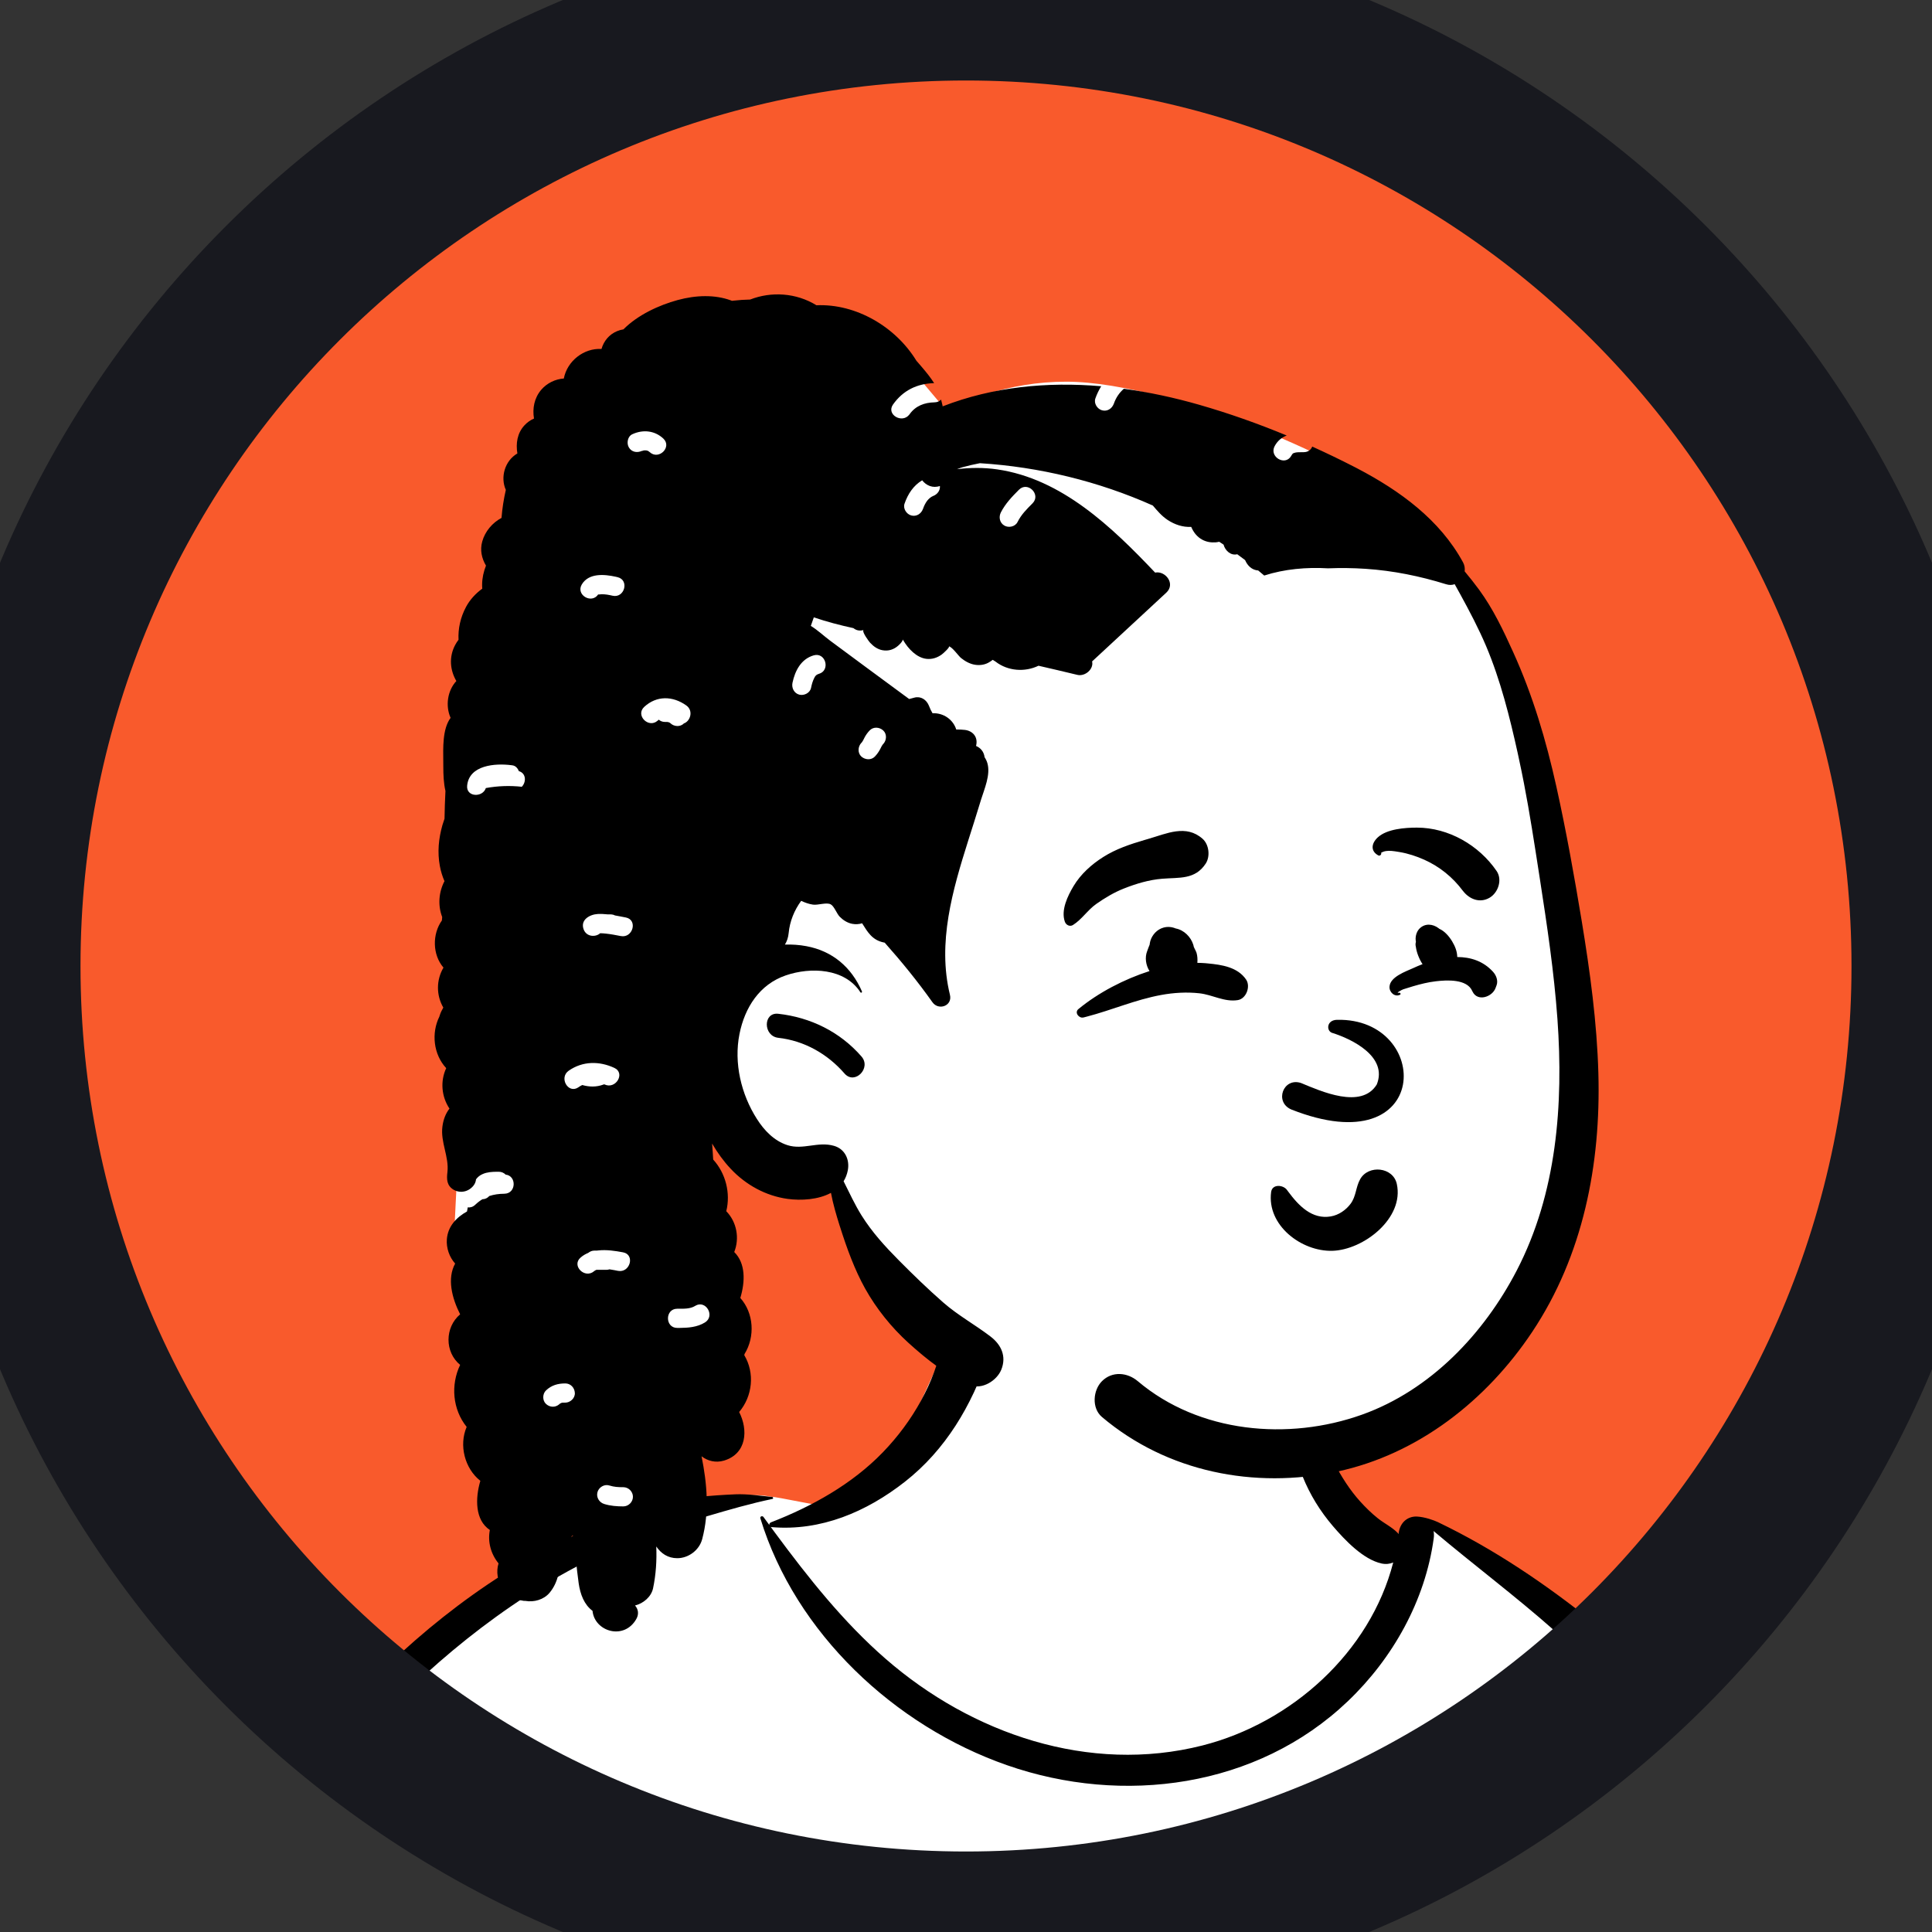 <svg xmlns="http://www.w3.org/2000/svg" width="48" height="48" fill="none" viewBox="0 0 48 48"><rect x="0" y="0" width="48" height="48" fill="#333333" stroke="none"/><g clip-path="url(#clip0)"><path fill="#F95A2C" d="M0 24C0 10.745 10.745 0 24 0V0C37.255 0 48 10.745 48 24V24C48 37.255 37.255 48 24 48V48C10.745 48 0 37.255 0 24V24Z"/><path fill="#fff" fill-rule="evenodd" d="M46.486 66.334C46.246 64.976 46.025 63.614 45.825 62.249C45.73 61.601 45.637 60.952 45.554 60.302C45.495 59.847 45.406 59.327 45.716 58.989C46.152 58.515 46.547 58.109 46.601 57.429C46.651 56.789 46.435 56.092 46.3 55.471C46.016 54.17 45.663 52.884 45.273 51.61C44.877 50.316 44.443 49.035 44.002 47.755C43.59 46.559 43.194 45.352 42.657 44.205C41.639 42.027 39.916 40.414 37.787 39.337C37.258 39.069 36.178 38.113 35.624 37.899C35.116 37.702 35.118 38.277 34.617 38.06C34.217 37.887 33.844 37.657 33.62 37.27C33.377 36.85 32.767 36.263 32.674 35.775C32.477 34.739 32.691 33.858 31.952 33.079C31.296 32.387 30.415 31.913 29.503 31.658C27.496 31.098 24.82 31.49 23.61 33.355C23.031 34.245 22.829 35.322 22.049 36.049C21.368 36.684 21.52 37.118 20.638 37.445C20.588 37.463 19.233 37.173 19.183 37.191C18.218 36.985 17.296 37.563 16.41 37.899C15.09 38.399 13.833 39.05 12.652 39.825C10.271 41.385 8.231 43.412 6.55 45.706C4.854 48.018 3.539 50.61 2.602 53.319C2.375 53.977 2.171 54.643 1.99 55.315C1.889 55.692 1.782 56.082 1.904 56.467C2.005 56.782 2.228 57.017 2.491 57.206C2.846 57.463 3.56 57.629 3.546 58.145C3.535 58.537 3.402 58.95 3.338 59.337C3.26 59.799 3.197 60.263 3.133 60.726C2.845 62.836 2.62 64.957 2.521 67.085C2.423 69.179 2.342 71.317 2.487 73.411C2.496 73.549 2.538 73.676 2.604 73.783C2.542 73.807 2.537 73.922 2.614 73.939C2.668 73.95 2.722 73.962 2.776 73.973C2.889 74.058 3.029 74.11 3.19 74.115C3.299 74.119 3.408 74.124 3.517 74.129C4.669 74.37 5.82 74.597 6.986 74.77C8.404 74.979 9.826 75.15 11.252 75.288C14.183 75.573 17.091 75.479 20.026 75.325C22.956 75.172 25.885 75.136 28.819 75.212C31.755 75.289 34.689 75.416 37.626 75.469C40.907 75.527 44.182 75.437 47.454 75.177C47.902 75.141 48.18 74.784 48.091 74.338C47.561 71.668 46.961 69.016 46.486 66.334Z" clip-rule="evenodd"/><path fill="#000" fill-rule="evenodd" d="M18.268 37.126C18.571 37.113 18.881 37.162 19.183 37.191C19.21 37.194 19.22 37.235 19.19 37.241C18.648 37.354 18.113 37.509 17.581 37.666L17.353 37.734C16.753 37.911 16.171 38.094 15.59 38.331C14.432 38.803 13.333 39.44 12.321 40.172C8.425 42.99 5.606 47.256 3.826 51.673C3.343 52.873 2.933 54.102 2.602 55.353C2.521 55.657 2.445 55.962 2.373 56.269C2.352 56.358 2.26 56.588 2.311 56.68C2.355 56.761 2.529 56.812 2.609 56.854L2.881 56.995C3.412 57.269 4.296 57.718 4.385 57.762L4.523 57.83C6.785 58.939 9.201 59.88 11.746 59.945L11.766 59.728V59.728C11.879 58.526 12.028 57.317 12.353 56.152C12.37 56.09 12.45 56.111 12.457 56.166C12.638 57.546 12.581 58.936 12.517 60.321C12.405 62.775 12.257 65.228 12.125 67.681C12.059 68.908 11.973 70.134 11.896 71.361C11.819 72.589 11.794 73.848 11.618 75.067C11.578 75.338 11.26 75.486 11.019 75.457C10.753 75.426 10.548 75.191 10.547 74.922C10.543 74.212 10.633 73.493 10.682 72.785C10.729 72.112 10.78 71.439 10.832 70.767C11.021 68.312 11.238 65.861 11.44 63.407C11.511 62.537 11.588 61.668 11.668 60.798C8.972 60.712 6.453 59.713 4.05 58.545C4.016 59.335 3.932 60.124 3.85 60.91C3.623 63.106 3.423 65.3 3.273 67.502C3.198 68.614 3.143 69.728 3.095 70.841C3.071 71.389 3.052 71.936 3.037 72.484C3.032 72.666 3.028 72.849 3.024 73.032L3.016 73.45C3.009 73.715 2.982 73.96 2.759 74.153C2.533 74.349 2.227 74.36 2.003 74.153C1.703 73.877 1.756 73.501 1.765 73.129C1.772 72.816 1.781 72.504 1.792 72.191C1.812 71.565 1.839 70.939 1.871 70.314C1.983 68.127 2.208 65.95 2.502 63.781L2.617 62.944C2.831 61.388 3.066 59.796 3.545 58.297C3.358 58.204 3.172 58.111 2.987 58.017C2.659 57.85 2.319 57.694 2 57.511C1.747 57.365 1.528 57.165 1.458 56.87C1.379 56.542 1.499 56.182 1.579 55.862L1.586 55.834C1.664 55.511 1.749 55.19 1.838 54.87C2.199 53.573 2.645 52.301 3.167 51.06C4.213 48.575 5.563 46.215 7.211 44.081C8.695 42.16 10.449 40.418 12.503 39.112C13.508 38.473 14.579 37.948 15.711 37.578C16.24 37.404 16.816 37.254 17.37 37.191C17.669 37.158 17.968 37.139 18.268 37.126ZM23.644 33.189C24.004 32.802 24.721 33.203 24.547 33.715C24.14 34.922 23.492 36.023 22.48 36.815C21.529 37.561 20.394 38.045 19.173 37.941C19.163 37.941 19.155 37.938 19.148 37.935L19.253 38.078C20.08 39.196 20.952 40.299 22.003 41.213C24.143 43.076 27.059 44.08 29.874 43.366C32.089 42.803 34.04 41.051 34.614 38.819C34.531 38.855 34.434 38.868 34.326 38.845C33.867 38.745 33.413 38.262 33.116 37.916C32.796 37.541 32.546 37.136 32.362 36.679C32.027 35.842 31.919 34.764 32.378 33.953C32.434 33.853 32.565 33.91 32.576 34.007L32.593 34.159C32.681 34.919 32.791 35.654 33.15 36.347C33.325 36.686 33.535 37.017 33.791 37.301C33.928 37.453 34.076 37.598 34.236 37.725C34.392 37.849 34.581 37.939 34.721 38.081L34.746 38.108L34.747 38.104C34.783 37.803 34.993 37.67 35.2 37.678C35.4 37.687 35.634 37.774 35.725 37.817L35.733 37.821C37.126 38.49 38.409 39.361 39.617 40.329C42.114 42.329 43.984 44.945 44.891 48.024C45.336 49.536 45.591 51.093 45.86 52.644L46.026 53.593C46.278 55.025 46.559 56.484 47.127 57.815C47.273 58.159 47.16 58.482 46.8 58.618C46.35 58.787 45.899 58.951 45.447 59.112C45.669 60.065 45.804 61.051 45.971 62.008C46.324 64.043 46.757 66.065 47.129 68.097C47.319 69.136 47.49 70.178 47.679 71.218C47.771 71.718 47.866 72.218 47.959 72.718C48.009 72.988 48.054 73.258 48.102 73.528L48.11 73.573C48.137 73.716 48.172 73.863 48.132 74.006C48.088 74.168 47.961 74.283 47.848 74.4C47.754 74.496 47.62 74.496 47.505 74.444L47.468 74.427C47.264 74.331 47.104 74.236 47.032 74.006C46.986 73.86 46.969 73.696 46.939 73.545C46.882 73.257 46.827 72.969 46.776 72.68C46.673 72.102 46.573 71.523 46.475 70.944L46.383 70.401C46.069 68.531 45.77 66.65 45.619 64.761C45.552 63.923 45.481 63.086 45.41 62.248L45.356 61.62C45.288 60.825 45.205 60.009 45.193 59.203L44.923 59.299V59.299L43.604 59.766V59.766C43.277 59.881 42.86 60.118 42.508 60.075C42.336 60.054 42.205 60 42.103 59.901C42.225 61.616 42.389 63.328 42.608 65.031C42.808 66.58 43.029 68.127 43.29 69.668C43.419 70.431 43.552 71.193 43.696 71.953C43.768 72.333 43.843 72.712 43.919 73.091C43.958 73.281 44.003 73.47 44.033 73.661C44.067 73.879 44.007 74.013 43.885 74.193C43.785 74.341 43.584 74.417 43.422 74.315C43.207 74.18 43.095 74.063 43.031 73.817C42.974 73.593 42.939 73.36 42.894 73.134C42.812 72.716 42.733 72.298 42.656 71.88C42.496 71.004 42.348 70.126 42.216 69.246C41.751 66.145 41.456 63.017 41.307 59.885C41.234 58.34 41.211 56.793 41.224 55.246C41.231 54.453 41.257 53.658 41.313 52.867C41.369 52.066 41.488 51.281 41.593 50.489C41.597 50.461 41.636 50.459 41.638 50.489C41.688 51.377 41.766 52.266 41.804 53.157C41.841 54.008 41.857 54.859 41.886 55.71C41.924 56.829 41.977 57.948 42.048 59.066C42.175 58.927 42.366 58.847 42.558 58.878C42.836 58.82 43.135 58.674 43.4 58.586L44.398 58.252V58.252C44.922 58.077 45.447 57.902 45.974 57.733C45.503 56.149 45.181 54.541 44.905 52.909L44.782 52.175C44.539 50.731 44.277 49.286 43.837 47.887C43.374 46.417 42.681 45.05 41.762 43.811C40.856 42.591 39.754 41.517 38.619 40.512C37.647 39.652 36.608 38.875 35.617 38.038C35.627 38.094 35.63 38.155 35.62 38.222C35.41 39.764 34.605 41.201 33.484 42.269C31.232 44.416 27.898 44.861 25.016 43.855C22.228 42.881 19.762 40.575 18.891 37.722C18.877 37.673 18.942 37.653 18.968 37.689C19.017 37.755 19.065 37.822 19.114 37.888C19.11 37.862 19.124 37.833 19.157 37.821C20.173 37.428 21.171 36.871 21.932 36.084C22.304 35.7 22.628 35.265 22.884 34.796C23.006 34.571 23.116 34.339 23.204 34.098L23.226 34.036C23.333 33.735 23.422 33.428 23.644 33.189Z" clip-rule="evenodd"/><path fill="#fff" fill-rule="evenodd" d="M22.908 9.483L23.423 10.095C23.137 10.297 22.868 10.499 22.615 10.702L22.615 10.701C23.788 9.935 25.088 9.483 26.491 9.483C29.195 9.483 34.688 11.806 35.929 13.482C36.545 14.314 37.69 16.867 38.284 19.643C38.761 21.874 39.471 28.175 38.761 30.543C37.853 33.573 34.864 36.374 31.783 36.374C28.701 36.374 23.917 34.148 20.512 29.271C20.356 29.048 18.568 28.789 17.293 27.952L17.628 31.643L17.882 33.79L17.826 33.943C16.912 36.414 16.188 37.704 15.654 37.811C15.109 37.92 13.999 37.026 12.323 35.129L12.109 34.23C11.565 31.937 11.293 30.706 11.293 30.537L11.294 30.507C11.302 30.119 11.435 27.922 11.438 27.331L11.438 18.471C13.24 12.479 14.96 9.483 16.597 9.483H22.908Z" clip-rule="evenodd"/><path fill="#000" fill-rule="evenodd" d="M18.637 7.442C19.167 7.236 19.781 7.275 20.284 7.584C21.271 7.542 22.253 8.12 22.768 8.963C22.779 8.975 22.79 8.987 22.8 8.999L22.909 9.126C23.012 9.247 23.121 9.381 23.208 9.519C22.785 9.529 22.433 9.701 22.187 10.05C22.011 10.298 22.413 10.534 22.593 10.299L22.599 10.291C22.747 10.082 22.969 10.001 23.217 9.996C23.289 9.995 23.343 9.968 23.381 9.928C23.396 9.983 23.41 10.039 23.422 10.095C24.671 9.609 26.018 9.481 27.359 9.596C27.301 9.691 27.251 9.793 27.214 9.9C27.171 10.022 27.262 10.162 27.38 10.194C27.508 10.229 27.623 10.154 27.669 10.039L27.674 10.027C27.725 9.881 27.809 9.756 27.922 9.659C28.554 9.744 29.181 9.881 29.792 10.056C30.527 10.267 31.256 10.525 31.968 10.82C31.847 10.867 31.743 10.947 31.67 11.081C31.524 11.347 31.925 11.586 32.077 11.331L32.082 11.322C32.097 11.294 32.11 11.278 32.12 11.269L32.123 11.266L32.144 11.256L32.183 11.245V11.245L32.199 11.241C32.212 11.238 32.217 11.238 32.252 11.236C32.298 11.234 32.345 11.234 32.391 11.234C32.501 11.234 32.571 11.173 32.602 11.095C32.953 11.254 33.3 11.421 33.641 11.596L33.722 11.638C34.774 12.188 35.771 12.909 36.349 13.972C36.387 14.043 36.399 14.121 36.389 14.195C36.513 14.343 36.632 14.495 36.747 14.65C37.096 15.126 37.352 15.666 37.594 16.201C38.082 17.277 38.41 18.383 38.666 19.536C38.913 20.647 39.113 21.77 39.299 22.893C39.504 24.141 39.676 25.4 39.711 26.666C39.775 28.922 39.334 31.191 38.067 33.091C36.938 34.786 35.236 36.131 33.219 36.562C31.167 37 28.995 36.573 27.378 35.205C27.118 34.985 27.154 34.54 27.378 34.315C27.633 34.06 28.009 34.096 28.268 34.315C29.791 35.603 32.008 35.802 33.843 35.145C35.539 34.538 36.868 33.137 37.684 31.563C38.679 29.644 38.846 27.439 38.694 25.316C38.61 24.15 38.437 22.994 38.258 21.839L38.15 21.144C38.032 20.391 37.908 19.639 37.746 18.894L37.709 18.72C37.511 17.822 37.28 16.9 36.923 16.055C36.735 15.612 36.51 15.185 36.279 14.763C36.234 14.681 36.188 14.598 36.141 14.514C36.078 14.537 36.006 14.54 35.93 14.516C35.278 14.313 34.608 14.177 33.926 14.132C33.616 14.111 33.305 14.108 32.994 14.12C32.462 14.089 31.915 14.136 31.409 14.299C31.359 14.256 31.309 14.215 31.259 14.173C31.245 14.172 31.231 14.171 31.218 14.168C31.088 14.143 30.998 14.051 30.943 13.935C30.94 13.928 30.937 13.922 30.935 13.916C30.87 13.867 30.805 13.818 30.739 13.77C30.578 13.811 30.437 13.677 30.399 13.531C30.363 13.507 30.327 13.483 30.291 13.46C30.262 13.466 30.234 13.472 30.207 13.474C30.088 13.483 29.974 13.465 29.869 13.408C29.736 13.336 29.651 13.221 29.595 13.09C29.394 13.102 29.191 13.037 29.011 12.919C28.865 12.823 28.753 12.691 28.642 12.56C27.29 11.956 25.819 11.6 24.345 11.508C24.2 11.536 24.056 11.569 23.913 11.608C23.88 11.617 23.832 11.635 23.777 11.657C24.105 11.617 24.438 11.613 24.776 11.662C26.378 11.894 27.625 13.094 28.699 14.226C28.954 14.174 29.213 14.505 28.976 14.725L27.133 16.433V16.433C27.178 16.624 26.959 16.812 26.767 16.767C26.446 16.689 26.123 16.614 25.801 16.54C25.464 16.703 25.041 16.675 24.736 16.439C24.722 16.428 24.691 16.41 24.664 16.393C24.639 16.414 24.606 16.434 24.592 16.443C24.484 16.515 24.352 16.536 24.225 16.516C24.094 16.495 23.977 16.429 23.875 16.347C23.811 16.294 23.66 16.075 23.576 16.059L23.568 16.058C23.624 16.06 23.444 16.227 23.396 16.262C23.284 16.342 23.159 16.384 23.019 16.369C22.775 16.342 22.565 16.119 22.445 15.914L22.436 15.898L22.433 15.888L22.429 15.899C22.429 15.9 22.428 15.902 22.427 15.905C22.409 15.953 22.353 16.008 22.315 16.042C22.206 16.138 22.072 16.181 21.928 16.155C21.806 16.134 21.703 16.061 21.621 15.972L21.608 15.957C21.584 15.93 21.424 15.714 21.449 15.663L21.452 15.658L21.444 15.656C21.346 15.681 21.264 15.656 21.204 15.606C20.869 15.533 20.539 15.447 20.219 15.338C20.194 15.409 20.169 15.479 20.145 15.55C20.32 15.658 20.482 15.812 20.631 15.922C20.912 16.13 21.194 16.337 21.474 16.546L22.588 17.367V17.367L22.715 17.333V17.333C22.878 17.289 23.017 17.384 23.077 17.529L23.082 17.541C23.106 17.605 23.134 17.663 23.168 17.72C23.446 17.709 23.681 17.88 23.758 18.125C23.826 18.123 23.896 18.126 23.967 18.134C24.161 18.155 24.292 18.299 24.257 18.498L24.254 18.511L24.25 18.533C24.362 18.581 24.444 18.674 24.462 18.813C24.492 18.859 24.517 18.908 24.532 18.963C24.614 19.249 24.456 19.602 24.371 19.875L24.365 19.896C24.311 20.076 24.255 20.255 24.198 20.434L24.057 20.878C23.666 22.115 23.285 23.419 23.601 24.716C23.669 24.991 23.318 25.115 23.166 24.9C22.797 24.38 22.398 23.89 21.98 23.42L21.96 23.416V23.416C21.667 23.358 21.553 23.151 21.419 22.939C21.34 22.963 21.254 22.968 21.172 22.952C21.053 22.929 20.946 22.861 20.862 22.775C20.79 22.702 20.725 22.515 20.64 22.469C20.535 22.411 20.323 22.494 20.197 22.475C20.094 22.46 19.998 22.425 19.905 22.381C19.735 22.614 19.622 22.887 19.594 23.182C19.583 23.294 19.55 23.389 19.501 23.468C19.679 23.462 19.857 23.474 20.033 23.507C20.685 23.628 21.152 24.03 21.414 24.629C21.426 24.656 21.392 24.677 21.376 24.652C20.987 24.052 20.139 24.022 19.523 24.233C18.869 24.457 18.503 25.033 18.372 25.69C18.229 26.411 18.413 27.187 18.805 27.8C18.986 28.086 19.235 28.346 19.564 28.451C19.956 28.576 20.319 28.352 20.72 28.468C20.993 28.546 21.114 28.81 21.064 29.075C21.044 29.178 21.008 29.269 20.959 29.348C21.104 29.634 21.237 29.929 21.407 30.2C21.67 30.618 21.987 30.965 22.333 31.314C22.69 31.674 23.054 32.027 23.436 32.361C23.803 32.682 24.223 32.91 24.607 33.204C24.877 33.409 25.01 33.698 24.877 34.029C24.767 34.302 24.398 34.535 24.098 34.411C23.525 34.175 23.023 33.773 22.566 33.359C22.143 32.974 21.774 32.515 21.495 32.016C21.233 31.546 21.039 31.012 20.876 30.497L20.855 30.433C20.778 30.188 20.697 29.913 20.645 29.636C20.331 29.807 19.904 29.832 19.567 29.786C19.024 29.711 18.528 29.437 18.154 29.038C17.979 28.852 17.825 28.64 17.692 28.411C17.704 28.551 17.711 28.686 17.719 28.809C18.03 29.15 18.155 29.643 18.044 30.092C18.305 30.36 18.378 30.763 18.242 31.106C18.527 31.389 18.516 31.839 18.393 32.248C18.73 32.625 18.762 33.212 18.499 33.638L18.491 33.668V33.668C18.757 34.113 18.697 34.688 18.364 35.081C18.591 35.523 18.556 36.116 17.988 36.288C17.78 36.35 17.58 36.297 17.43 36.181C17.567 36.863 17.628 37.556 17.445 38.242C17.372 38.514 17.106 38.713 16.826 38.713C16.593 38.713 16.423 38.595 16.305 38.422C16.319 38.767 16.298 39.113 16.225 39.462C16.18 39.672 15.985 39.837 15.777 39.888C15.852 39.972 15.882 40.094 15.81 40.222C15.506 40.761 14.771 40.537 14.721 40.021C14.513 39.866 14.417 39.611 14.377 39.336C14.319 38.935 14.298 38.54 14.232 38.144L14.206 38.168V38.168L14.193 38.179L14.189 38.208C14.151 38.404 14.041 38.541 13.898 38.623C13.929 38.964 13.871 39.312 13.655 39.571C13.511 39.744 13.265 39.812 13.054 39.774C13.041 39.775 13.027 39.775 13.013 39.773C12.536 39.71 12.26 39.257 12.386 38.842C12.194 38.606 12.113 38.307 12.17 38.012C11.798 37.766 11.806 37.225 11.934 36.791C11.545 36.483 11.398 35.908 11.594 35.451C11.243 35.015 11.194 34.407 11.432 33.91C11.046 33.592 11.048 32.979 11.432 32.654C11.227 32.249 11.104 31.764 11.308 31.393C11.165 31.234 11.085 31.008 11.102 30.789C11.127 30.467 11.339 30.245 11.603 30.098L11.621 29.997V29.997C11.683 30.005 11.749 29.987 11.807 29.932C11.865 29.876 11.924 29.832 11.985 29.795C12.055 29.794 12.114 29.763 12.156 29.715C12.271 29.677 12.395 29.659 12.532 29.658C12.828 29.654 12.838 29.212 12.563 29.183C12.519 29.139 12.459 29.112 12.394 29.112L12.343 29.112C12.224 29.113 12.104 29.12 11.994 29.168C11.922 29.198 11.867 29.244 11.826 29.301C11.819 29.387 11.772 29.472 11.672 29.542C11.555 29.624 11.396 29.633 11.272 29.56C11.097 29.456 11.095 29.296 11.116 29.121C11.16 28.738 10.94 28.378 10.992 27.986C11.015 27.813 11.073 27.663 11.167 27.543C10.969 27.246 10.934 26.863 11.086 26.538C10.768 26.195 10.713 25.668 10.916 25.257C10.919 25.247 10.921 25.237 10.925 25.227C10.947 25.157 10.979 25.094 11.014 25.033C10.836 24.725 10.837 24.347 11.018 24.04C10.744 23.721 10.735 23.212 10.979 22.868C10.98 22.84 10.983 22.811 10.986 22.783C10.874 22.492 10.901 22.162 11.043 21.892C10.992 21.776 10.953 21.65 10.928 21.516C10.864 21.171 10.897 20.836 10.992 20.499C11.008 20.446 11.025 20.393 11.044 20.34C11.047 20.109 11.056 19.88 11.067 19.651C11.022 19.457 11.014 19.244 11.014 19.046L11.013 18.918C11.011 18.591 10.988 18.113 11.195 17.835C11.062 17.536 11.117 17.158 11.338 16.92C11.182 16.653 11.15 16.325 11.306 16.029C11.331 15.981 11.36 15.937 11.392 15.895C11.379 15.624 11.436 15.344 11.581 15.074C11.675 14.899 11.815 14.747 11.982 14.625C11.979 14.589 11.977 14.553 11.978 14.518C11.98 14.36 12.015 14.201 12.074 14.053C11.969 13.873 11.92 13.669 11.982 13.45C12.051 13.202 12.233 12.988 12.46 12.867C12.478 12.633 12.515 12.401 12.567 12.171C12.427 11.86 12.539 11.449 12.854 11.266C12.813 11.018 12.85 10.76 13.031 10.566C13.1 10.492 13.18 10.436 13.267 10.399C13.225 10.149 13.273 9.889 13.445 9.686C13.587 9.519 13.796 9.418 14.008 9.404C14.091 8.969 14.506 8.644 14.944 8.67C14.999 8.478 15.129 8.311 15.332 8.227C15.384 8.205 15.437 8.191 15.489 8.183C15.845 7.823 16.376 7.58 16.835 7.455C17.295 7.33 17.762 7.318 18.158 7.463L18.186 7.474L18.219 7.47C18.358 7.454 18.498 7.445 18.637 7.442ZM15.137 36.906C15.014 36.867 14.877 36.951 14.844 37.072C14.809 37.2 14.887 37.328 15.011 37.366C15.165 37.414 15.326 37.426 15.486 37.426C15.615 37.426 15.725 37.316 15.725 37.187C15.725 37.058 15.616 36.949 15.486 36.949C15.356 36.949 15.26 36.944 15.137 36.906ZM14.044 34.371C13.86 34.371 13.702 34.415 13.566 34.544C13.475 34.63 13.473 34.796 13.566 34.881C13.66 34.968 13.796 34.973 13.893 34.89L13.912 34.874C13.914 34.872 13.916 34.87 13.917 34.869C13.925 34.864 13.933 34.859 13.941 34.854L13.925 34.864C13.913 34.873 13.941 34.859 13.956 34.852L13.961 34.85L13.963 34.85L13.975 34.849C13.998 34.848 14.021 34.848 14.044 34.848C14.168 34.848 14.288 34.738 14.282 34.609C14.277 34.48 14.178 34.37 14.044 34.371ZM17.514 32.856C17.772 32.698 17.541 32.293 17.282 32.438L17.273 32.444C17.14 32.526 16.977 32.514 16.826 32.515C16.519 32.515 16.519 32.992 16.826 32.992L16.877 32.992C17.098 32.99 17.321 32.975 17.514 32.856ZM15.481 31.114C15.286 31.077 15.067 31.044 14.862 31.067L14.828 31.071H14.765C14.71 31.071 14.657 31.093 14.614 31.128C14.546 31.156 14.482 31.193 14.424 31.244C14.192 31.445 14.53 31.782 14.762 31.581C14.774 31.57 14.789 31.561 14.806 31.554L14.819 31.548H15.074C15.097 31.548 15.12 31.543 15.142 31.536C15.225 31.548 15.302 31.564 15.354 31.574C15.654 31.631 15.783 31.171 15.481 31.114ZM15.264 26.532C14.89 26.358 14.476 26.36 14.13 26.601C13.882 26.773 14.112 27.179 14.362 27.019L14.37 27.013C14.402 26.991 14.433 26.973 14.466 26.957C14.641 27.007 14.818 27.01 14.988 26.947L15.01 26.939L15.023 26.944C15.3 27.072 15.543 26.661 15.264 26.532ZM19.336 25.784C18.958 25.741 18.955 25.144 19.336 25.187C20.14 25.277 20.869 25.635 21.404 26.249C21.652 26.535 21.243 26.953 20.99 26.68L20.982 26.671C20.557 26.183 19.984 25.857 19.336 25.784ZM15.103 22.718C15.019 22.709 14.935 22.704 14.853 22.708C14.655 22.718 14.413 22.85 14.5 23.089C14.57 23.28 14.799 23.288 14.911 23.186C14.958 23.187 15.005 23.19 15.052 23.195C15.177 23.208 15.3 23.232 15.423 23.256C15.723 23.315 15.851 22.855 15.55 22.795L15.416 22.769C15.371 22.76 15.326 22.752 15.28 22.744C15.253 22.73 15.224 22.721 15.193 22.719L15.177 22.718H15.103ZM12.733 19.015L12.705 19.011C12.302 18.959 11.655 19.007 11.606 19.52C11.579 19.804 11.99 19.822 12.071 19.579C12.368 19.525 12.668 19.515 12.964 19.547C13.076 19.433 13.077 19.212 12.89 19.158C12.863 19.086 12.808 19.025 12.733 19.015ZM21.943 18.148C21.85 18.062 21.697 18.051 21.606 18.148C21.553 18.203 21.509 18.265 21.474 18.334L21.451 18.38C21.447 18.387 21.443 18.395 21.439 18.402C21.431 18.416 21.422 18.43 21.413 18.443L21.408 18.449C21.405 18.451 21.403 18.454 21.399 18.457C21.314 18.548 21.303 18.706 21.399 18.795C21.493 18.88 21.645 18.892 21.737 18.795C21.79 18.739 21.834 18.677 21.869 18.609L21.892 18.563C21.896 18.555 21.9 18.548 21.904 18.54C21.912 18.526 21.921 18.513 21.929 18.5L21.939 18.49C21.94 18.489 21.941 18.487 21.943 18.485C22.029 18.395 22.04 18.237 21.943 18.148ZM17.05 17.526C16.714 17.288 16.314 17.277 16.005 17.563C15.782 17.77 16.11 18.102 16.335 17.908L16.343 17.901C16.351 17.893 16.359 17.887 16.367 17.88C16.407 17.915 16.459 17.936 16.517 17.936C16.533 17.936 16.548 17.936 16.563 17.937L16.586 17.938L16.598 17.939L16.6 17.939L16.611 17.944C16.63 17.952 16.657 17.966 16.62 17.943C16.628 17.947 16.636 17.952 16.644 17.957L16.658 17.97C16.748 18.055 16.903 18.066 16.993 17.972C17.151 17.918 17.235 17.657 17.05 17.526ZM20.338 16.744L20.344 16.742C20.639 16.658 20.513 16.197 20.217 16.282C19.902 16.372 19.752 16.664 19.689 16.964C19.663 17.09 19.727 17.222 19.856 17.258C19.975 17.29 20.123 17.218 20.15 17.091C20.168 17.002 20.19 16.926 20.224 16.856L20.245 16.816C20.254 16.798 20.258 16.795 20.29 16.766C20.296 16.762 20.32 16.75 20.338 16.744ZM15.344 14.34L15.298 14.329C15.011 14.266 14.63 14.233 14.456 14.518C14.298 14.778 14.697 15.014 14.861 14.769C14.864 14.769 14.867 14.769 14.87 14.769L14.875 14.77L14.949 14.764C15.041 14.763 15.128 14.779 15.217 14.8C15.516 14.871 15.643 14.411 15.344 14.34ZM25.653 12.505C25.871 12.287 25.534 11.949 25.316 12.167C25.144 12.339 24.978 12.512 24.866 12.731C24.808 12.846 24.836 12.99 24.952 13.057C25.059 13.12 25.22 13.087 25.279 12.972C25.375 12.782 25.498 12.661 25.653 12.505ZM22.911 11.933C22.696 12.061 22.557 12.27 22.473 12.513C22.43 12.634 22.521 12.774 22.639 12.806C22.766 12.841 22.883 12.767 22.928 12.651L22.933 12.64C22.955 12.575 22.991 12.498 23.036 12.44C23.074 12.391 23.134 12.342 23.178 12.325C23.286 12.286 23.362 12.188 23.352 12.074C23.175 12.136 23.011 12.062 22.911 11.933ZM16.479 10.895C16.263 10.694 15.972 10.667 15.709 10.789C15.592 10.843 15.563 11.012 15.624 11.116C15.694 11.236 15.833 11.256 15.95 11.201C15.92 11.215 15.974 11.197 15.998 11.19C16.001 11.191 16.04 11.19 16.054 11.19L16.07 11.191C16.07 11.191 16.066 11.191 16.058 11.191C16.07 11.193 16.081 11.196 16.092 11.2L16.106 11.205C16.099 11.203 16.131 11.224 16.14 11.231L16.142 11.233C16.367 11.441 16.705 11.105 16.479 10.895Z" clip-rule="evenodd"/><path fill="#000" fill-rule="evenodd" d="M33.794 29.295C33.998 28.933 34.609 28.992 34.703 29.413C34.892 30.268 33.874 31.056 33.1 31.076C32.332 31.096 31.47 30.441 31.581 29.615C31.608 29.41 31.881 29.435 31.974 29.563L32.011 29.613C32.263 29.952 32.597 30.304 33.066 30.221C33.26 30.187 33.437 30.065 33.554 29.909C33.696 29.72 33.681 29.495 33.794 29.295ZM28.907 23.046C29.011 23.017 29.116 23.028 29.209 23.067C29.415 23.105 29.587 23.277 29.647 23.473C29.652 23.49 29.657 23.507 29.663 23.523L29.672 23.548L29.648 23.485C29.659 23.547 29.709 23.612 29.728 23.674C29.75 23.751 29.755 23.838 29.748 23.922C29.813 23.922 29.879 23.925 29.944 23.93L30.007 23.936C30.361 23.969 30.748 24.029 30.958 24.335C31.076 24.506 30.965 24.815 30.749 24.848C30.416 24.899 30.13 24.715 29.798 24.678C29.485 24.643 29.157 24.663 28.848 24.72C28.209 24.837 27.622 25.096 27 25.258L26.915 25.28V25.28L26.915 25.279C26.808 25.305 26.687 25.157 26.793 25.07C27.291 24.66 27.93 24.328 28.559 24.126C28.467 23.98 28.439 23.788 28.501 23.631C28.511 23.599 28.523 23.567 28.536 23.536L28.562 23.471V23.471C28.565 23.441 28.571 23.411 28.579 23.381L28.581 23.372V23.372L28.581 23.373V23.373C28.628 23.221 28.75 23.089 28.907 23.046ZM35.269 23.069C35.406 22.933 35.597 22.953 35.74 23.06L35.758 23.075V23.075C35.893 23.134 36.004 23.265 36.077 23.386C36.152 23.511 36.203 23.639 36.205 23.777C36.535 23.778 36.851 23.877 37.093 24.143C37.172 24.229 37.225 24.362 37.182 24.479L37.156 24.548V24.548C37.075 24.769 36.709 24.895 36.585 24.636L36.579 24.624C36.447 24.316 35.94 24.348 35.67 24.38C35.482 24.402 35.297 24.448 35.115 24.501C35.051 24.519 34.988 24.539 34.924 24.56L34.861 24.58C34.827 24.591 34.651 24.687 34.761 24.664C34.79 24.658 34.812 24.701 34.782 24.715C34.652 24.778 34.513 24.653 34.522 24.513C34.537 24.27 34.923 24.137 35.109 24.053L35.12 24.048C35.191 24.015 35.266 23.983 35.343 23.954C35.299 23.89 35.264 23.818 35.234 23.741C35.206 23.668 35.187 23.598 35.176 23.521C35.166 23.483 35.166 23.445 35.176 23.407L35.178 23.397V23.397C35.173 23.372 35.17 23.346 35.171 23.32L35.169 23.31H35.171C35.174 23.219 35.21 23.128 35.269 23.069ZM33.09 25.659C33.614 25.821 34.479 26.262 34.206 26.943C33.824 27.569 32.813 27.109 32.324 26.907C31.883 26.761 31.654 27.378 32.08 27.564C35.597 28.956 35.584 25.283 33.218 25.337C32.958 25.343 32.949 25.605 33.09 25.659ZM28.437 20.869L28.526 20.843C28.99 20.709 29.465 20.476 29.877 20.839C30.039 20.981 30.072 21.277 29.956 21.455C29.692 21.859 29.301 21.797 28.875 21.832C28.55 21.858 28.23 21.954 27.928 22.073C27.68 22.17 27.451 22.308 27.234 22.46C27.021 22.611 26.875 22.846 26.657 22.982C26.577 23.031 26.484 22.98 26.456 22.9C26.354 22.614 26.526 22.258 26.672 22.015C26.849 21.718 27.119 21.475 27.41 21.292C27.728 21.09 28.08 20.974 28.437 20.869V20.869ZM35.203 20.562C35.988 20.562 36.743 20.998 37.182 21.639C37.332 21.856 37.222 22.179 37.008 22.304C36.768 22.444 36.511 22.343 36.353 22.142L36.343 22.13C36.092 21.794 35.767 21.53 35.382 21.358C35.194 21.274 34.987 21.206 34.784 21.171L34.718 21.16C34.626 21.145 34.52 21.13 34.436 21.144C34.392 21.15 34.351 21.165 34.313 21.187C34.331 21.227 34.285 21.275 34.241 21.251C34.046 21.144 34.07 20.953 34.231 20.804C34.459 20.594 34.909 20.562 35.203 20.562Z" clip-rule="evenodd"/></g><path fill="#18191F" d="M24 46C11.85 46 2 36.15 2 24H-2C-2 38.359 9.641 50 24 50V46ZM46 24C46 36.15 36.15 46 24 46V50C38.359 50 50 38.359 50 24H46ZM24 2C36.15 2 46 11.85 46 24H50C50 9.641 38.359 -2 24 -2V2ZM24 -2C9.641 -2 -2 9.641 -2 24H2C2 11.85 11.85 2 24 2V-2Z"/><defs><clipPath id="clip0"><path fill="#fff" d="M0 24C0 10.745 10.745 0 24 0V0C37.255 0 48 10.745 48 24V24C48 37.255 37.255 48 24 48V48C10.745 48 0 37.255 0 24V24Z"/></clipPath></defs></svg>